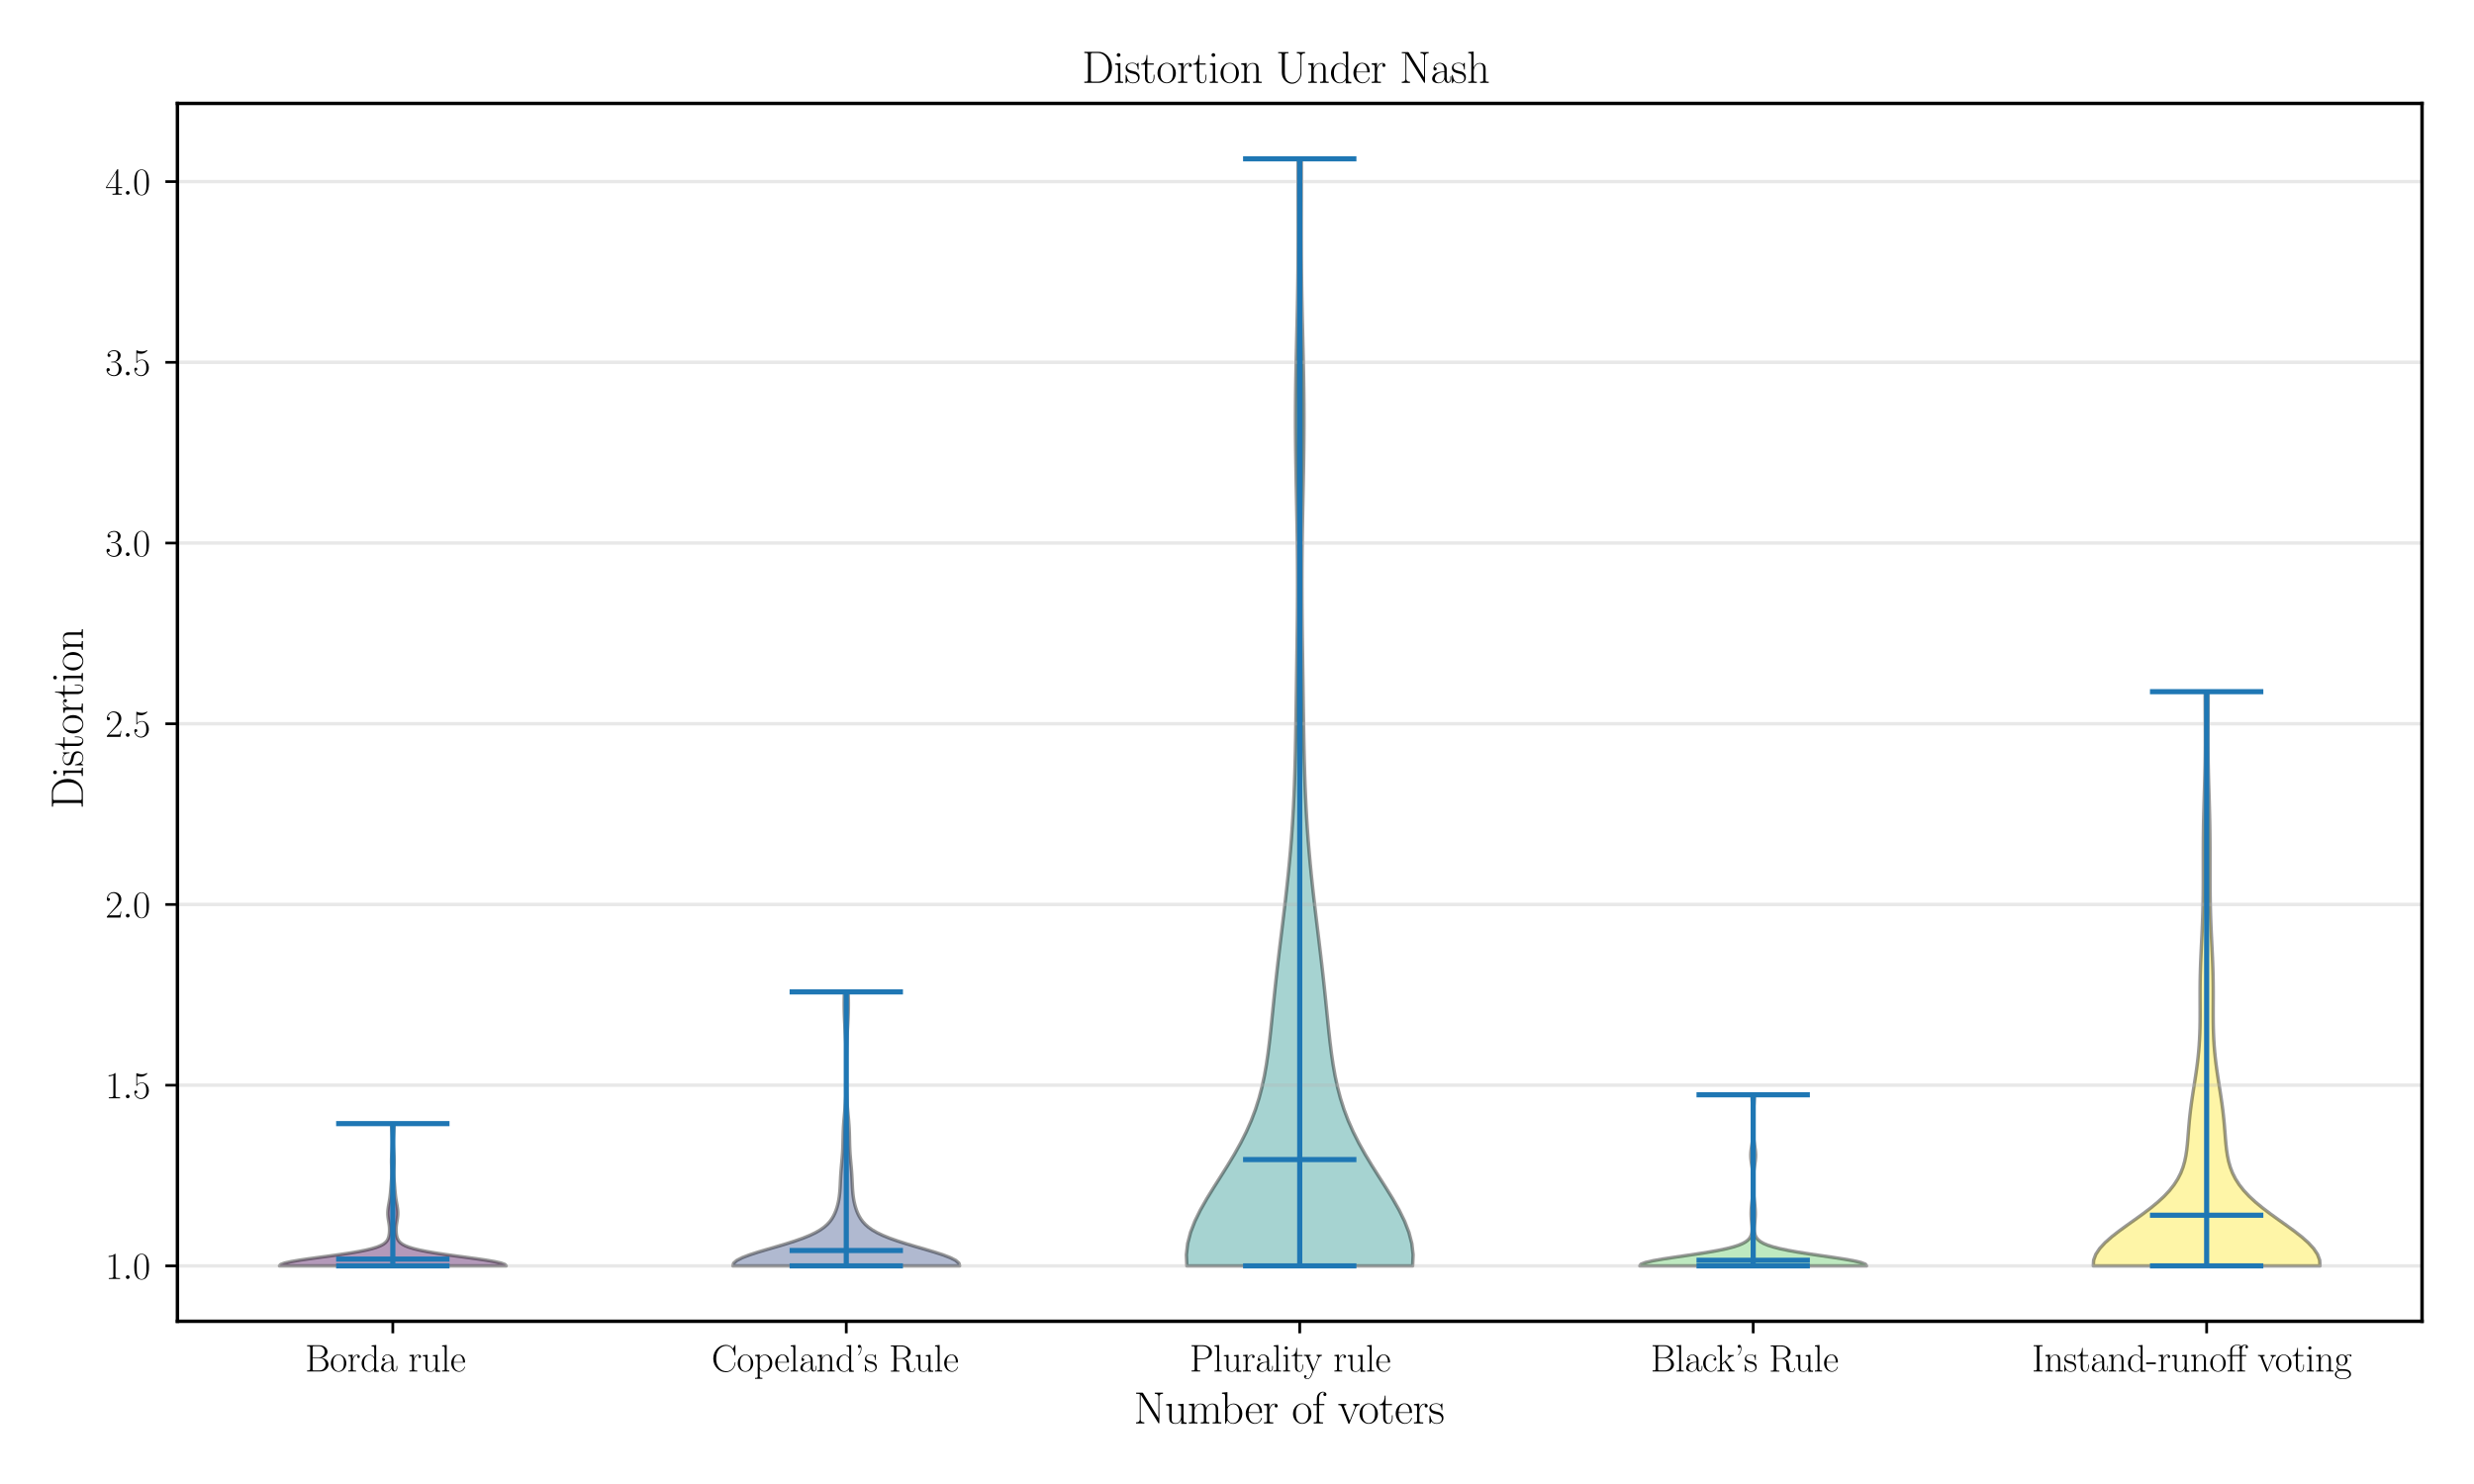 <?xml version="1.0" encoding="utf-8" standalone="no"?>
<!DOCTYPE svg PUBLIC "-//W3C//DTD SVG 1.1//EN"
  "http://www.w3.org/Graphics/SVG/1.1/DTD/svg11.dtd">
<svg xmlns:xlink="http://www.w3.org/1999/xlink" width="720pt" height="432pt" viewBox="0 0 720 432" xmlns="http://www.w3.org/2000/svg" version="1.1">
 <defs>
  <style type="text/css">*{stroke-linejoin: round; stroke-linecap: butt}</style>
 </defs>
 <g id="figure_1">
  <g id="patch_1">
   <path d="M 0 432 
L 720 432 
L 720 0 
L 0 0 
z
" style="fill: #ffffff"/>
  </g>
  <g id="axes_1">
   <g id="patch_2">
    <path d="M 51.635 384.626 
L 704.88 384.626 
L 704.88 30.114 
L 51.635 30.114 
z
" style="fill: #ffffff"/>
   </g>
   <g id="PolyCollection_1">
    <defs>
     <path id="m63d796200c" d="M 147.313 -63.488 
L 81.328 -63.488 
L 81.686 -63.906 
L 82.843 -64.325 
L 84.71 -64.743 
L 87.15 -65.161 
L 89.993 -65.58 
L 93.056 -65.998 
L 96.164 -66.416 
L 99.163 -66.835 
L 101.931 -67.253 
L 104.386 -67.671 
L 106.484 -68.09 
L 108.215 -68.508 
L 109.596 -68.927 
L 110.663 -69.345 
L 111.465 -69.763 
L 112.05 -70.182 
L 112.468 -70.6 
L 112.762 -71.018 
L 112.967 -71.437 
L 113.11 -71.855 
L 113.211 -72.274 
L 113.282 -72.692 
L 113.331 -73.11 
L 113.36 -73.529 
L 113.371 -73.947 
L 113.365 -74.365 
L 113.341 -74.784 
L 113.301 -75.202 
L 113.248 -75.62 
L 113.184 -76.039 
L 113.115 -76.457 
L 113.047 -76.876 
L 112.984 -77.294 
L 112.931 -77.712 
L 112.892 -78.131 
L 112.871 -78.549 
L 112.868 -78.967 
L 112.883 -79.386 
L 112.915 -79.804 
L 112.962 -80.223 
L 113.02 -80.641 
L 113.087 -81.059 
L 113.159 -81.478 
L 113.233 -81.896 
L 113.306 -82.314 
L 113.375 -82.733 
L 113.44 -83.151 
L 113.499 -83.569 
L 113.552 -83.988 
L 113.6 -84.406 
L 113.641 -84.825 
L 113.679 -85.243 
L 113.713 -85.661 
L 113.747 -86.08 
L 113.779 -86.498 
L 113.813 -86.916 
L 113.847 -87.335 
L 113.882 -87.753 
L 113.916 -88.171 
L 113.949 -88.59 
L 113.979 -89.008 
L 114.003 -89.427 
L 114.022 -89.845 
L 114.032 -90.263 
L 114.035 -90.682 
L 114.03 -91.1 
L 114.019 -91.518 
L 114.003 -91.937 
L 113.985 -92.355 
L 113.967 -92.774 
L 113.953 -93.192 
L 113.943 -93.61 
L 113.941 -94.029 
L 113.946 -94.447 
L 113.96 -94.865 
L 113.981 -95.284 
L 114.009 -95.702 
L 114.041 -96.12 
L 114.076 -96.539 
L 114.111 -96.957 
L 114.144 -97.376 
L 114.173 -97.794 
L 114.198 -98.212 
L 114.216 -98.631 
L 114.228 -99.049 
L 114.233 -99.467 
L 114.23 -99.886 
L 114.22 -100.304 
L 114.203 -100.723 
L 114.179 -101.141 
L 114.151 -101.559 
L 114.119 -101.978 
L 114.084 -102.396 
L 114.05 -102.814 
L 114.017 -103.233 
L 113.989 -103.651 
L 113.967 -104.069 
L 113.954 -104.488 
L 113.949 -104.906 
L 114.692 -104.906 
L 114.692 -104.906 
L 114.687 -104.488 
L 114.674 -104.069 
L 114.652 -103.651 
L 114.624 -103.233 
L 114.591 -102.814 
L 114.557 -102.396 
L 114.522 -101.978 
L 114.49 -101.559 
L 114.462 -101.141 
L 114.438 -100.723 
L 114.421 -100.304 
L 114.411 -99.886 
L 114.408 -99.467 
L 114.413 -99.049 
L 114.425 -98.631 
L 114.443 -98.212 
L 114.468 -97.794 
L 114.497 -97.376 
L 114.53 -96.957 
L 114.565 -96.539 
L 114.6 -96.12 
L 114.632 -95.702 
L 114.66 -95.284 
L 114.681 -94.865 
L 114.695 -94.447 
L 114.7 -94.029 
L 114.698 -93.61 
L 114.688 -93.192 
L 114.674 -92.774 
L 114.656 -92.355 
L 114.638 -91.937 
L 114.622 -91.518 
L 114.611 -91.1 
L 114.606 -90.682 
L 114.609 -90.263 
L 114.619 -89.845 
L 114.638 -89.427 
L 114.662 -89.008 
L 114.692 -88.59 
L 114.725 -88.171 
L 114.759 -87.753 
L 114.794 -87.335 
L 114.828 -86.916 
L 114.862 -86.498 
L 114.894 -86.08 
L 114.928 -85.661 
L 114.962 -85.243 
L 115 -84.825 
L 115.042 -84.406 
L 115.089 -83.988 
L 115.142 -83.569 
L 115.201 -83.151 
L 115.266 -82.733 
L 115.335 -82.314 
L 115.408 -81.896 
L 115.482 -81.478 
L 115.554 -81.059 
L 115.621 -80.641 
L 115.679 -80.223 
L 115.726 -79.804 
L 115.758 -79.386 
L 115.773 -78.967 
L 115.77 -78.549 
L 115.749 -78.131 
L 115.71 -77.712 
L 115.657 -77.294 
L 115.594 -76.876 
L 115.526 -76.457 
L 115.457 -76.039 
L 115.393 -75.62 
L 115.34 -75.202 
L 115.3 -74.784 
L 115.276 -74.365 
L 115.27 -73.947 
L 115.281 -73.529 
L 115.31 -73.11 
L 115.359 -72.692 
L 115.43 -72.274 
L 115.531 -71.855 
L 115.674 -71.437 
L 115.879 -71.018 
L 116.173 -70.6 
L 116.591 -70.182 
L 117.176 -69.763 
L 117.978 -69.345 
L 119.045 -68.927 
L 120.426 -68.508 
L 122.157 -68.09 
L 124.255 -67.671 
L 126.71 -67.253 
L 129.478 -66.835 
L 132.477 -66.416 
L 135.585 -65.998 
L 138.648 -65.58 
L 141.491 -65.161 
L 143.931 -64.743 
L 145.798 -64.325 
L 146.955 -63.906 
L 147.313 -63.488 
z
" style="stroke: #000000; stroke-opacity: 0.4"/>
    </defs>
    <g clip-path="url(#p215165213e)">
     <use xlink:href="#m63d796200c" x="0" y="432" style="fill: #440154; fill-opacity: 0.4; stroke: #000000; stroke-opacity: 0.4"/>
    </g>
   </g>
   <g id="PolyCollection_2">
    <defs>
     <path id="me821dd74d1" d="M 279.281 -63.488 
L 213.297 -63.488 
L 213.512 -64.294 
L 214.45 -65.099 
L 216.031 -65.905 
L 218.139 -66.711 
L 220.625 -67.517 
L 223.331 -68.322 
L 226.106 -69.128 
L 228.812 -69.934 
L 231.344 -70.74 
L 233.626 -71.546 
L 235.616 -72.351 
L 237.305 -73.157 
L 238.704 -73.963 
L 239.842 -74.769 
L 240.757 -75.574 
L 241.49 -76.38 
L 242.079 -77.186 
L 242.557 -77.992 
L 242.95 -78.797 
L 243.277 -79.603 
L 243.55 -80.409 
L 243.78 -81.215 
L 243.97 -82.021 
L 244.126 -82.826 
L 244.25 -83.632 
L 244.347 -84.438 
L 244.421 -85.244 
L 244.477 -86.049 
L 244.522 -86.855 
L 244.56 -87.661 
L 244.598 -88.467 
L 244.639 -89.273 
L 244.686 -90.078 
L 244.741 -90.884 
L 244.804 -91.69 
L 244.874 -92.496 
L 244.947 -93.301 
L 245.02 -94.107 
L 245.09 -94.913 
L 245.153 -95.719 
L 245.208 -96.524 
L 245.253 -97.33 
L 245.287 -98.136 
L 245.314 -98.942 
L 245.334 -99.748 
L 245.352 -100.553 
L 245.371 -101.359 
L 245.394 -102.165 
L 245.425 -102.971 
L 245.464 -103.776 
L 245.513 -104.582 
L 245.572 -105.388 
L 245.637 -106.194 
L 245.709 -107 
L 245.783 -107.805 
L 245.856 -108.611 
L 245.927 -109.417 
L 245.993 -110.223 
L 246.052 -111.028 
L 246.104 -111.834 
L 246.147 -112.64 
L 246.183 -113.446 
L 246.212 -114.251 
L 246.234 -115.057 
L 246.25 -115.863 
L 246.262 -116.669 
L 246.271 -117.475 
L 246.277 -118.28 
L 246.28 -119.086 
L 246.281 -119.892 
L 246.281 -120.698 
L 246.28 -121.503 
L 246.276 -122.309 
L 246.271 -123.115 
L 246.263 -123.921 
L 246.252 -124.727 
L 246.237 -125.532 
L 246.219 -126.338 
L 246.195 -127.144 
L 246.167 -127.95 
L 246.134 -128.755 
L 246.096 -129.561 
L 246.054 -130.367 
L 246.009 -131.173 
L 245.962 -131.978 
L 245.914 -132.784 
L 245.867 -133.59 
L 245.822 -134.396 
L 245.781 -135.202 
L 245.746 -136.007 
L 245.716 -136.813 
L 245.693 -137.619 
L 245.677 -138.425 
L 245.669 -139.23 
L 245.669 -140.036 
L 245.677 -140.842 
L 245.692 -141.648 
L 245.714 -142.453 
L 245.743 -143.259 
L 246.835 -143.259 
L 246.835 -143.259 
L 246.864 -142.453 
L 246.886 -141.648 
L 246.902 -140.842 
L 246.909 -140.036 
L 246.909 -139.23 
L 246.901 -138.425 
L 246.885 -137.619 
L 246.862 -136.813 
L 246.833 -136.007 
L 246.797 -135.202 
L 246.756 -134.396 
L 246.711 -133.59 
L 246.664 -132.784 
L 246.616 -131.978 
L 246.569 -131.173 
L 246.524 -130.367 
L 246.482 -129.561 
L 246.444 -128.755 
L 246.411 -127.95 
L 246.383 -127.144 
L 246.36 -126.338 
L 246.341 -125.532 
L 246.326 -124.727 
L 246.315 -123.921 
L 246.308 -123.115 
L 246.302 -122.309 
L 246.299 -121.503 
L 246.297 -120.698 
L 246.297 -119.892 
L 246.298 -119.086 
L 246.302 -118.28 
L 246.307 -117.475 
L 246.316 -116.669 
L 246.328 -115.863 
L 246.345 -115.057 
L 246.367 -114.251 
L 246.395 -113.446 
L 246.431 -112.64 
L 246.475 -111.834 
L 246.526 -111.028 
L 246.585 -110.223 
L 246.651 -109.417 
L 246.722 -108.611 
L 246.796 -107.805 
L 246.87 -107 
L 246.941 -106.194 
L 247.007 -105.388 
L 247.065 -104.582 
L 247.114 -103.776 
L 247.153 -102.971 
L 247.184 -102.165 
L 247.207 -101.359 
L 247.226 -100.553 
L 247.244 -99.748 
L 247.265 -98.942 
L 247.291 -98.136 
L 247.326 -97.33 
L 247.37 -96.524 
L 247.425 -95.719 
L 247.488 -94.913 
L 247.558 -94.107 
L 247.632 -93.301 
L 247.705 -92.496 
L 247.774 -91.69 
L 247.837 -90.884 
L 247.892 -90.078 
L 247.94 -89.273 
L 247.98 -88.467 
L 248.018 -87.661 
L 248.056 -86.855 
L 248.101 -86.049 
L 248.157 -85.244 
L 248.231 -84.438 
L 248.328 -83.632 
L 248.453 -82.826 
L 248.608 -82.021 
L 248.799 -81.215 
L 249.028 -80.409 
L 249.302 -79.603 
L 249.628 -78.797 
L 250.021 -77.992 
L 250.499 -77.186 
L 251.088 -76.38 
L 251.821 -75.574 
L 252.736 -74.769 
L 253.874 -73.963 
L 255.273 -73.157 
L 256.962 -72.351 
L 258.953 -71.546 
L 261.234 -70.74 
L 263.766 -69.934 
L 266.472 -69.128 
L 269.247 -68.322 
L 271.954 -67.517 
L 274.44 -66.711 
L 276.547 -65.905 
L 278.129 -65.099 
L 279.066 -64.294 
L 279.281 -63.488 
z
" style="stroke: #000000; stroke-opacity: 0.4"/>
    </defs>
    <g clip-path="url(#p215165213e)">
     <use xlink:href="#me821dd74d1" x="0" y="432" style="fill: #3b528b; fill-opacity: 0.4; stroke: #000000; stroke-opacity: 0.4"/>
    </g>
   </g>
   <g id="PolyCollection_3">
    <defs>
     <path id="m82fe315dd5" d="M 411.114 -63.488 
L 345.402 -63.488 
L 345.266 -66.743 
L 345.638 -69.999 
L 346.484 -73.254 
L 347.744 -76.509 
L 349.342 -79.765 
L 351.189 -83.02 
L 353.192 -86.276 
L 355.258 -89.531 
L 357.306 -92.786 
L 359.265 -96.042 
L 361.081 -99.297 
L 362.717 -102.553 
L 364.153 -105.808 
L 365.384 -109.063 
L 366.418 -112.319 
L 367.273 -115.574 
L 367.974 -118.829 
L 368.549 -122.085 
L 369.026 -125.34 
L 369.434 -128.596 
L 369.796 -131.851 
L 370.133 -135.106 
L 370.462 -138.362 
L 370.794 -141.617 
L 371.135 -144.873 
L 371.491 -148.128 
L 371.861 -151.383 
L 372.244 -154.639 
L 372.635 -157.894 
L 373.031 -161.15 
L 373.426 -164.405 
L 373.816 -167.66 
L 374.194 -170.916 
L 374.556 -174.171 
L 374.899 -177.427 
L 375.219 -180.682 
L 375.514 -183.937 
L 375.782 -187.193 
L 376.021 -190.448 
L 376.233 -193.704 
L 376.417 -196.959 
L 376.575 -200.214 
L 376.708 -203.47 
L 376.82 -206.725 
L 376.913 -209.981 
L 376.991 -213.236 
L 377.057 -216.491 
L 377.114 -219.747 
L 377.166 -223.002 
L 377.215 -226.257 
L 377.262 -229.513 
L 377.309 -232.768 
L 377.357 -236.024 
L 377.404 -239.279 
L 377.451 -242.534 
L 377.496 -245.79 
L 377.537 -249.045 
L 377.572 -252.301 
L 377.599 -255.556 
L 377.616 -258.811 
L 377.623 -262.067 
L 377.618 -265.322 
L 377.601 -268.578 
L 377.572 -271.833 
L 377.531 -275.088 
L 377.481 -278.344 
L 377.424 -281.599 
L 377.361 -284.855 
L 377.296 -288.11 
L 377.232 -291.365 
L 377.172 -294.621 
L 377.118 -297.876 
L 377.074 -301.132 
L 377.042 -304.387 
L 377.024 -307.642 
L 377.022 -310.898 
L 377.035 -314.153 
L 377.063 -317.409 
L 377.106 -320.664 
L 377.162 -323.919 
L 377.227 -327.175 
L 377.3 -330.43 
L 377.377 -333.685 
L 377.454 -336.941 
L 377.527 -340.196 
L 377.596 -343.452 
L 377.655 -346.707 
L 377.705 -349.962 
L 377.744 -353.218 
L 377.772 -356.473 
L 377.79 -359.729 
L 377.798 -362.984 
L 377.8 -366.239 
L 377.796 -369.495 
L 377.789 -372.75 
L 377.782 -376.006 
L 377.777 -379.261 
L 377.775 -382.516 
L 377.779 -385.772 
L 378.737 -385.772 
L 378.737 -385.772 
L 378.74 -382.516 
L 378.739 -379.261 
L 378.734 -376.006 
L 378.727 -372.75 
L 378.72 -369.495 
L 378.716 -366.239 
L 378.717 -362.984 
L 378.725 -359.729 
L 378.743 -356.473 
L 378.771 -353.218 
L 378.81 -349.962 
L 378.86 -346.707 
L 378.92 -343.452 
L 378.988 -340.196 
L 379.062 -336.941 
L 379.139 -333.685 
L 379.215 -330.43 
L 379.288 -327.175 
L 379.354 -323.919 
L 379.409 -320.664 
L 379.452 -317.409 
L 379.481 -314.153 
L 379.494 -310.898 
L 379.491 -307.642 
L 379.473 -304.387 
L 379.441 -301.132 
L 379.397 -297.876 
L 379.344 -294.621 
L 379.283 -291.365 
L 379.219 -288.11 
L 379.154 -284.855 
L 379.091 -281.599 
L 379.034 -278.344 
L 378.984 -275.088 
L 378.944 -271.833 
L 378.915 -268.578 
L 378.897 -265.322 
L 378.892 -262.067 
L 378.899 -258.811 
L 378.917 -255.556 
L 378.944 -252.301 
L 378.979 -249.045 
L 379.02 -245.79 
L 379.064 -242.534 
L 379.111 -239.279 
L 379.159 -236.024 
L 379.206 -232.768 
L 379.253 -229.513 
L 379.301 -226.257 
L 379.349 -223.002 
L 379.401 -219.747 
L 379.458 -216.491 
L 379.524 -213.236 
L 379.602 -209.981 
L 379.696 -206.725 
L 379.807 -203.47 
L 379.941 -200.214 
L 380.099 -196.959 
L 380.282 -193.704 
L 380.494 -190.448 
L 380.734 -187.193 
L 381.001 -183.937 
L 381.296 -180.682 
L 381.616 -177.427 
L 381.959 -174.171 
L 382.322 -170.916 
L 382.7 -167.66 
L 383.089 -164.405 
L 383.484 -161.15 
L 383.88 -157.894 
L 384.271 -154.639 
L 384.654 -151.383 
L 385.024 -148.128 
L 385.38 -144.873 
L 385.722 -141.617 
L 386.053 -138.362 
L 386.382 -135.106 
L 386.719 -131.851 
L 387.081 -128.596 
L 387.489 -125.34 
L 387.966 -122.085 
L 388.541 -118.829 
L 389.242 -115.574 
L 390.098 -112.319 
L 391.132 -109.063 
L 392.363 -105.808 
L 393.798 -102.553 
L 395.434 -99.297 
L 397.25 -96.042 
L 399.209 -92.786 
L 401.257 -89.531 
L 403.324 -86.276 
L 405.326 -83.02 
L 407.173 -79.765 
L 408.771 -76.509 
L 410.032 -73.254 
L 410.878 -69.999 
L 411.25 -66.743 
L 411.114 -63.488 
z
" style="stroke: #000000; stroke-opacity: 0.4"/>
    </defs>
    <g clip-path="url(#p215165213e)">
     <use xlink:href="#m82fe315dd5" x="0" y="432" style="fill: #21918c; fill-opacity: 0.4; stroke: #000000; stroke-opacity: 0.4"/>
    </g>
   </g>
   <g id="PolyCollection_4">
    <defs>
     <path id="m7568e414db" d="M 543.218 -63.488 
L 477.234 -63.488 
L 477.561 -63.991 
L 478.885 -64.494 
L 481.075 -64.997 
L 483.93 -65.5 
L 487.209 -66.004 
L 490.663 -66.507 
L 494.067 -67.01 
L 497.24 -67.513 
L 500.061 -68.016 
L 502.463 -68.52 
L 504.431 -69.023 
L 505.99 -69.526 
L 507.184 -70.029 
L 508.074 -70.532 
L 508.718 -71.035 
L 509.172 -71.539 
L 509.481 -72.042 
L 509.683 -72.545 
L 509.805 -73.048 
L 509.87 -73.551 
L 509.893 -74.054 
L 509.887 -74.558 
L 509.86 -75.061 
L 509.821 -75.564 
L 509.776 -76.067 
L 509.73 -76.57 
L 509.689 -77.074 
L 509.654 -77.577 
L 509.63 -78.08 
L 509.618 -78.583 
L 509.619 -79.086 
L 509.634 -79.589 
L 509.66 -80.093 
L 509.698 -80.596 
L 509.745 -81.099 
L 509.798 -81.602 
L 509.855 -82.105 
L 509.912 -82.609 
L 509.968 -83.112 
L 510.019 -83.615 
L 510.065 -84.118 
L 510.104 -84.621 
L 510.136 -85.124 
L 510.161 -85.628 
L 510.18 -86.131 
L 510.193 -86.634 
L 510.201 -87.137 
L 510.203 -87.64 
L 510.201 -88.143 
L 510.192 -88.647 
L 510.178 -89.15 
L 510.156 -89.653 
L 510.126 -90.156 
L 510.085 -90.659 
L 510.035 -91.163 
L 509.974 -91.666 
L 509.904 -92.169 
L 509.829 -92.672 
L 509.751 -93.175 
L 509.676 -93.678 
L 509.61 -94.182 
L 509.558 -94.685 
L 509.525 -95.188 
L 509.514 -95.691 
L 509.526 -96.194 
L 509.559 -96.697 
L 509.612 -97.201 
L 509.678 -97.704 
L 509.753 -98.207 
L 509.831 -98.71 
L 509.906 -99.213 
L 509.976 -99.717 
L 510.036 -100.22 
L 510.087 -100.723 
L 510.127 -101.226 
L 510.158 -101.729 
L 510.181 -102.232 
L 510.197 -102.736 
L 510.208 -103.239 
L 510.214 -103.742 
L 510.218 -104.245 
L 510.22 -104.748 
L 510.219 -105.251 
L 510.216 -105.755 
L 510.211 -106.258 
L 510.204 -106.761 
L 510.192 -107.264 
L 510.177 -107.767 
L 510.157 -108.271 
L 510.131 -108.774 
L 510.101 -109.277 
L 510.066 -109.78 
L 510.028 -110.283 
L 509.989 -110.786 
L 509.951 -111.29 
L 509.918 -111.793 
L 509.892 -112.296 
L 509.875 -112.799 
L 509.869 -113.302 
L 510.584 -113.302 
L 510.584 -113.302 
L 510.578 -112.799 
L 510.561 -112.296 
L 510.535 -111.793 
L 510.501 -111.29 
L 510.464 -110.786 
L 510.424 -110.283 
L 510.386 -109.78 
L 510.352 -109.277 
L 510.321 -108.774 
L 510.296 -108.271 
L 510.276 -107.767 
L 510.26 -107.264 
L 510.249 -106.761 
L 510.241 -106.258 
L 510.236 -105.755 
L 510.234 -105.251 
L 510.233 -104.748 
L 510.234 -104.245 
L 510.238 -103.742 
L 510.245 -103.239 
L 510.256 -102.736 
L 510.272 -102.232 
L 510.294 -101.729 
L 510.325 -101.226 
L 510.366 -100.723 
L 510.416 -100.22 
L 510.477 -99.717 
L 510.546 -99.213 
L 510.622 -98.71 
L 510.699 -98.207 
L 510.774 -97.704 
L 510.841 -97.201 
L 510.893 -96.697 
L 510.927 -96.194 
L 510.939 -95.691 
L 510.927 -95.188 
L 510.894 -94.685 
L 510.842 -94.182 
L 510.776 -93.678 
L 510.702 -93.175 
L 510.624 -92.672 
L 510.548 -92.169 
L 510.479 -91.666 
L 510.418 -91.163 
L 510.367 -90.659 
L 510.327 -90.156 
L 510.296 -89.653 
L 510.275 -89.15 
L 510.26 -88.647 
L 510.252 -88.143 
L 510.25 -87.64 
L 510.252 -87.137 
L 510.26 -86.634 
L 510.272 -86.131 
L 510.291 -85.628 
L 510.316 -85.124 
L 510.349 -84.621 
L 510.388 -84.118 
L 510.433 -83.615 
L 510.485 -83.112 
L 510.54 -82.609 
L 510.598 -82.105 
L 510.655 -81.602 
L 510.708 -81.099 
L 510.754 -80.596 
L 510.792 -80.093 
L 510.819 -79.589 
L 510.833 -79.086 
L 510.834 -78.583 
L 510.823 -78.08 
L 510.798 -77.577 
L 510.764 -77.074 
L 510.722 -76.57 
L 510.677 -76.067 
L 510.631 -75.564 
L 510.592 -75.061 
L 510.566 -74.558 
L 510.559 -74.054 
L 510.582 -73.551 
L 510.647 -73.048 
L 510.77 -72.545 
L 510.972 -72.042 
L 511.281 -71.539 
L 511.734 -71.035 
L 512.379 -70.532 
L 513.268 -70.029 
L 514.463 -69.526 
L 516.021 -69.023 
L 517.99 -68.52 
L 520.392 -68.016 
L 523.212 -67.513 
L 526.386 -67.01 
L 529.79 -66.507 
L 533.243 -66.004 
L 536.522 -65.5 
L 539.377 -64.997 
L 541.568 -64.494 
L 542.891 -63.991 
L 543.218 -63.488 
z
" style="stroke: #000000; stroke-opacity: 0.4"/>
    </defs>
    <g clip-path="url(#p215165213e)">
     <use xlink:href="#m7568e414db" x="0" y="432" style="fill: #5ec962; fill-opacity: 0.4; stroke: #000000; stroke-opacity: 0.4"/>
    </g>
   </g>
   <g id="PolyCollection_5">
    <defs>
     <path id="md47362a016" d="M 675.187 -63.488 
L 609.203 -63.488 
L 609.304 -65.176 
L 609.937 -66.865 
L 611.062 -68.553 
L 612.619 -70.242 
L 614.525 -71.93 
L 616.686 -73.619 
L 619.002 -75.307 
L 621.374 -76.996 
L 623.711 -78.684 
L 625.934 -80.373 
L 627.981 -82.061 
L 629.808 -83.75 
L 631.39 -85.438 
L 632.718 -87.127 
L 633.799 -88.815 
L 634.653 -90.504 
L 635.305 -92.192 
L 635.79 -93.88 
L 636.142 -95.569 
L 636.396 -97.257 
L 636.583 -98.946 
L 636.732 -100.634 
L 636.866 -102.323 
L 637.002 -104.011 
L 637.153 -105.7 
L 637.326 -107.388 
L 637.525 -109.077 
L 637.748 -110.765 
L 637.992 -112.454 
L 638.25 -114.142 
L 638.516 -115.831 
L 638.782 -117.519 
L 639.041 -119.208 
L 639.284 -120.896 
L 639.506 -122.585 
L 639.703 -124.273 
L 639.871 -125.962 
L 640.009 -127.65 
L 640.116 -129.339 
L 640.194 -131.027 
L 640.246 -132.716 
L 640.276 -134.404 
L 640.289 -136.093 
L 640.29 -137.781 
L 640.285 -139.47 
L 640.279 -141.158 
L 640.277 -142.847 
L 640.283 -144.535 
L 640.3 -146.223 
L 640.329 -147.912 
L 640.373 -149.6 
L 640.429 -151.289 
L 640.496 -152.977 
L 640.572 -154.666 
L 640.653 -156.354 
L 640.736 -158.043 
L 640.818 -159.731 
L 640.896 -161.42 
L 640.967 -163.108 
L 641.029 -164.797 
L 641.081 -166.485 
L 641.124 -168.174 
L 641.156 -169.862 
L 641.178 -171.551 
L 641.193 -173.239 
L 641.201 -174.928 
L 641.204 -176.616 
L 641.204 -178.305 
L 641.203 -179.993 
L 641.203 -181.682 
L 641.204 -183.37 
L 641.209 -185.059 
L 641.218 -186.747 
L 641.232 -188.436 
L 641.253 -190.124 
L 641.28 -191.813 
L 641.313 -193.501 
L 641.352 -195.19 
L 641.396 -196.878 
L 641.444 -198.566 
L 641.494 -200.255 
L 641.545 -201.943 
L 641.595 -203.632 
L 641.643 -205.32 
L 641.686 -207.009 
L 641.724 -208.697 
L 641.755 -210.386 
L 641.778 -212.074 
L 641.794 -213.763 
L 641.803 -215.451 
L 641.805 -217.14 
L 641.801 -218.828 
L 641.794 -220.517 
L 641.783 -222.205 
L 641.772 -223.894 
L 641.763 -225.582 
L 641.756 -227.271 
L 641.753 -228.959 
L 641.755 -230.648 
L 642.635 -230.648 
L 642.635 -230.648 
L 642.637 -228.959 
L 642.634 -227.271 
L 642.627 -225.582 
L 642.617 -223.894 
L 642.606 -222.205 
L 642.596 -220.517 
L 642.588 -218.828 
L 642.585 -217.14 
L 642.587 -215.451 
L 642.595 -213.763 
L 642.611 -212.074 
L 642.635 -210.386 
L 642.666 -208.697 
L 642.704 -207.009 
L 642.747 -205.32 
L 642.794 -203.632 
L 642.845 -201.943 
L 642.896 -200.255 
L 642.946 -198.566 
L 642.993 -196.878 
L 643.037 -195.19 
L 643.076 -193.501 
L 643.11 -191.813 
L 643.137 -190.124 
L 643.157 -188.436 
L 643.172 -186.747 
L 643.181 -185.059 
L 643.186 -183.37 
L 643.187 -181.682 
L 643.187 -179.993 
L 643.185 -178.305 
L 643.186 -176.616 
L 643.189 -174.928 
L 643.197 -173.239 
L 643.211 -171.551 
L 643.234 -169.862 
L 643.266 -168.174 
L 643.308 -166.485 
L 643.361 -164.797 
L 643.423 -163.108 
L 643.494 -161.42 
L 643.572 -159.731 
L 643.654 -158.043 
L 643.737 -156.354 
L 643.818 -154.666 
L 643.894 -152.977 
L 643.961 -151.289 
L 644.017 -149.6 
L 644.06 -147.912 
L 644.09 -146.223 
L 644.107 -144.535 
L 644.113 -142.847 
L 644.111 -141.158 
L 644.105 -139.47 
L 644.1 -137.781 
L 644.101 -136.093 
L 644.114 -134.404 
L 644.144 -132.716 
L 644.196 -131.027 
L 644.274 -129.339 
L 644.381 -127.65 
L 644.519 -125.962 
L 644.687 -124.273 
L 644.884 -122.585 
L 645.106 -120.896 
L 645.349 -119.208 
L 645.607 -117.519 
L 645.873 -115.831 
L 646.139 -114.142 
L 646.398 -112.454 
L 646.642 -110.765 
L 646.865 -109.077 
L 647.063 -107.388 
L 647.237 -105.7 
L 647.388 -104.011 
L 647.524 -102.323 
L 647.658 -100.634 
L 647.807 -98.946 
L 647.994 -97.257 
L 648.247 -95.569 
L 648.599 -93.88 
L 649.084 -92.192 
L 649.737 -90.504 
L 650.591 -88.815 
L 651.672 -87.127 
L 653 -85.438 
L 654.582 -83.75 
L 656.409 -82.061 
L 658.456 -80.373 
L 660.679 -78.684 
L 663.016 -76.996 
L 665.388 -75.307 
L 667.704 -73.619 
L 669.865 -71.93 
L 671.771 -70.242 
L 673.327 -68.553 
L 674.453 -66.865 
L 675.086 -65.176 
L 675.187 -63.488 
z
" style="stroke: #000000; stroke-opacity: 0.4"/>
    </defs>
    <g clip-path="url(#p215165213e)">
     <use xlink:href="#md47362a016" x="0" y="432" style="fill: #fde725; fill-opacity: 0.4; stroke: #000000; stroke-opacity: 0.4"/>
    </g>
   </g>
   <g id="matplotlib.axis_1">
    <g id="xtick_1">
     <g id="line2d_1">
      <defs>
       <path id="mc8b4d78ed2" d="M 0 0 
L 0 3.5 
" style="stroke: #000000; stroke-width: 0.8"/>
      </defs>
      <g>
       <use xlink:href="#mc8b4d78ed2" x="114.321" y="384.626" style="stroke: #000000; stroke-width: 0.8"/>
      </g>
     </g>
     <g id="text_1">
      <!-- Borda rule -->
      <g transform="translate(88.795 399.237) scale(0.11 -0.11)">
       <defs>
        <path id="CMR17-42" d="M 333 4352 
L 333 4186 
C 774 4186 845 4186 845 3900 
L 845 452 
C 845 166 774 166 333 166 
L 333 0 
L 2534 0 
C 3354 0 3885 583 3885 1164 
C 3885 1741 3360 2233 2675 2233 
C 3290 2356 3718 2771 3718 3264 
C 3718 3802 3194 4352 2368 4352 
L 333 4352 
z
M 1248 2304 
L 1248 3937 
C 1248 4155 1261 4186 1517 4186 
L 2336 4186 
C 2970 4186 3251 3674 3251 3277 
C 3251 2791 2861 2304 2170 2304 
L 1248 2304 
z
M 1517 166 
C 1261 166 1248 197 1248 413 
L 1248 2202 
L 2432 2202 
C 3091 2202 3411 1625 3411 1162 
C 3411 699 3046 166 2349 166 
L 1517 166 
z
" transform="scale(0.016)"/>
        <path id="CMR17-6f" d="M 2758 1356 
C 2758 2176 2163 2816 1466 2816 
C 768 2816 173 2176 173 1356 
C 173 551 768 -64 1466 -64 
C 2163 -64 2758 551 2758 1356 
z
M 1466 51 
C 1165 51 909 230 762 480 
C 602 767 582 1126 582 1408 
C 582 1677 595 2010 762 2298 
C 890 2509 1139 2714 1466 2714 
C 1754 2714 1997 2554 2150 2330 
C 2349 2029 2349 1607 2349 1408 
C 2349 1158 2336 775 2163 467 
C 1984 173 1709 51 1466 51 
z
" transform="scale(0.016)"/>
        <path id="CMR17-72" d="M 960 1497 
C 960 2112 1222 2688 1702 2688 
C 1747 2688 1792 2682 1837 2662 
C 1837 2662 1696 2617 1696 2452 
C 1696 2298 1818 2234 1914 2234 
C 1990 2234 2131 2279 2131 2458 
C 2131 2663 1926 2790 1709 2790 
C 1222 2790 1011 2317 947 2093 
L 941 2093 
L 941 2790 
L 198 2720 
L 198 2554 
C 576 2554 634 2515 634 2208 
L 634 428 
C 634 184 608 153 198 153 
L 198 -13 
C 352 0 646 0 813 0 
C 998 0 1325 0 1498 -13 
L 1498 153 
C 1037 153 960 153 960 440 
L 960 1497 
z
" transform="scale(0.016)"/>
        <path id="CMR17-64" d="M 1869 4326 
L 1869 4160 
C 2246 4160 2304 4122 2304 3820 
L 2304 2345 
C 2278 2377 2016 2790 1498 2790 
C 845 2790 211 2208 211 1364 
C 211 525 806 -64 1434 -64 
C 1978 -64 2259 337 2291 380 
L 2291 -63 
L 3066 -63 
L 3066 128 
C 2688 128 2630 166 2630 473 
L 2630 4396 
L 1869 4326 
z
M 2291 755 
C 2291 563 2176 390 2029 262 
C 1811 70 1594 38 1472 38 
C 1286 38 621 134 621 1356 
C 621 2612 1363 2688 1530 2688 
C 1824 2688 2061 2522 2208 2291 
C 2291 2157 2291 2138 2291 2023 
L 2291 755 
z
" transform="scale(0.016)"/>
        <path id="CMR17-61" d="M 2304 1653 
C 2304 2072 2304 2294 2035 2543 
C 1798 2752 1523 2816 1306 2816 
C 800 2816 435 2407 435 1971 
C 435 1728 627 1728 666 1728 
C 749 1728 896 1778 896 1954 
C 896 2112 774 2181 666 2181 
C 640 2181 608 2174 589 2168 
C 723 2592 1069 2714 1293 2714 
C 1613 2714 1965 2429 1965 1885 
L 1965 1600 
C 1587 1600 1133 1549 774 1357 
C 371 1133 256 813 256 570 
C 256 77 832 -64 1171 -64 
C 1523 -64 1850 139 1990 511 
C 2003 233 2182 -18 2464 -18 
C 2598 -18 2938 70 2938 567 
L 2938 920 
L 2822 920 
L 2822 562 
C 2822 178 2650 128 2566 128 
C 2304 128 2304 458 2304 738 
L 2304 1653 
z
M 1965 870 
C 1965 317 1568 38 1216 38 
C 896 38 646 275 646 570 
C 646 761 730 1100 1101 1305 
C 1408 1478 1760 1504 1965 1504 
L 1965 870 
z
" transform="scale(0.016)"/>
        <path id="CMR17-75" d="M 1882 2693 
L 1882 2528 
C 2259 2528 2317 2489 2317 2186 
L 2317 1032 
C 2317 500 2029 38 1555 38 
C 1030 38 986 348 986 678 
L 986 2763 
L 211 2693 
L 211 2528 
C 467 2528 640 2528 646 2274 
L 646 1058 
C 646 633 646 361 813 183 
C 896 101 1056 -64 1517 -64 
C 2061 -64 2272 377 2323 506 
L 2330 506 
L 2330 -63 
L 3091 -63 
L 3091 128 
C 2714 128 2656 166 2656 473 
L 2656 2763 
L 1882 2693 
z
" transform="scale(0.016)"/>
        <path id="CMR17-6c" d="M 979 4396 
L 218 4326 
L 218 4160 
C 595 4160 653 4122 653 3817 
L 653 426 
C 653 184 627 153 218 153 
L 218 -13 
C 371 0 653 0 813 0 
C 979 0 1261 0 1414 -13 
L 1414 153 
C 1005 153 979 178 979 426 
L 979 4396 
z
" transform="scale(0.016)"/>
        <path id="CMR17-65" d="M 2438 1472 
C 2464 1498 2464 1511 2464 1576 
C 2464 2238 2118 2816 1389 2816 
C 710 2816 173 2169 173 1383 
C 173 551 781 -64 1459 -64 
C 2176 -64 2458 607 2458 740 
C 2458 784 2419 784 2406 784 
C 2362 784 2355 771 2330 696 
C 2189 265 1837 51 1504 51 
C 1229 51 954 203 781 480 
C 582 803 582 1176 582 1472 
L 2438 1472 
z
M 589 1568 
C 634 2505 1126 2714 1382 2714 
C 1818 2714 2112 2297 2118 1568 
L 589 1568 
z
" transform="scale(0.016)"/>
       </defs>
       <use xlink:href="#CMR17-42" transform="scale(0.996)"/>
       <use xlink:href="#CMR17-6f" transform="translate(65.189 0) scale(0.996)"/>
       <use xlink:href="#CMR17-72" transform="translate(110.879 0) scale(0.996)"/>
       <use xlink:href="#CMR17-64" transform="translate(146.16 0) scale(0.996)"/>
       <use xlink:href="#CMR17-61" transform="translate(197.055 0) scale(0.996)"/>
       <use xlink:href="#CMR17-72" transform="translate(272.822 0) scale(0.996)"/>
       <use xlink:href="#CMR17-75" transform="translate(308.103 0) scale(0.996)"/>
       <use xlink:href="#CMR17-6c" transform="translate(358.998 0) scale(0.996)"/>
       <use xlink:href="#CMR17-65" transform="translate(383.869 0) scale(0.996)"/>
      </g>
     </g>
    </g>
    <g id="xtick_2">
     <g id="line2d_2">
      <g>
       <use xlink:href="#mc8b4d78ed2" x="246.289" y="384.626" style="stroke: #000000; stroke-width: 0.8"/>
      </g>
     </g>
     <g id="text_2">
      <!-- Copeland's Rule -->
      <g transform="translate(207.065 399.237) scale(0.11 -0.11)">
       <defs>
        <path id="CMR17-43" d="M 3974 4289 
C 3974 4403 3968 4410 3930 4410 
C 3904 4410 3898 4403 3853 4327 
L 3571 3792 
C 3258 4187 2874 4416 2381 4416 
C 1286 4416 294 3456 294 2148 
C 294 826 1286 -128 2387 -128 
C 3366 -128 3974 730 3974 1461 
C 3974 1524 3974 1550 3917 1550 
C 3866 1550 3866 1531 3859 1474 
C 3808 585 3168 38 2477 38 
C 1824 38 781 495 781 2147 
C 781 3805 1843 4250 2464 4250 
C 3187 4250 3712 3628 3834 2745 
C 3846 2668 3846 2655 3904 2655 
C 3974 2655 3974 2668 3974 2783 
L 3974 4289 
z
" transform="scale(0.016)"/>
        <path id="CMR17-70" d="M 1408 -1063 
C 998 -1063 973 -1037 973 -789 
L 973 402 
C 1158 134 1427 -38 1766 -38 
C 2406 -38 3053 523 3053 1388 
C 3053 2191 2496 2802 1837 2802 
C 1453 2802 1139 2592 960 2338 
L 960 2802 
L 198 2732 
L 198 2567 
C 576 2567 634 2528 634 2223 
L 634 -789 
C 634 -1031 608 -1063 198 -1063 
L 198 -1228 
C 352 -1216 634 -1216 800 -1216 
C 966 -1216 1254 -1216 1408 -1228 
L 1408 -1063 
z
M 973 2012 
C 973 2102 973 2235 1222 2471 
C 1254 2497 1472 2688 1792 2688 
C 2259 2688 2643 2108 2643 1382 
C 2643 656 2234 64 1728 64 
C 1498 64 1248 172 1056 472 
C 973 612 973 650 973 752 
L 973 2012 
z
" transform="scale(0.016)"/>
        <path id="CMR17-6e" d="M 2656 1933 
C 2656 2259 2592 2790 1837 2790 
C 1331 2790 1069 2400 973 2144 
L 966 2144 
L 966 2790 
L 211 2720 
L 211 2554 
C 589 2554 646 2515 646 2208 
L 646 428 
C 646 184 621 153 211 153 
L 211 -13 
C 365 0 646 0 813 0 
C 979 0 1267 0 1421 -13 
L 1421 153 
C 1011 153 986 178 986 428 
L 986 1658 
C 986 2247 1344 2688 1792 2688 
C 2266 2688 2317 2266 2317 1958 
L 2317 428 
C 2317 184 2291 153 1882 153 
L 1882 -13 
C 2035 0 2317 0 2483 0 
C 2650 0 2938 0 3091 -13 
L 3091 153 
C 2682 153 2656 178 2656 428 
L 2656 1933 
z
" transform="scale(0.016)"/>
        <path id="CMR17-27" d="M 1024 4025 
C 1037 3955 1043 3929 1043 3820 
C 1043 3415 883 3042 634 2778 
C 608 2752 595 2733 595 2707 
C 595 2681 621 2656 646 2656 
C 691 2656 1146 3105 1146 3811 
C 1146 3952 1133 4426 800 4426 
C 659 4426 538 4331 538 4165 
C 538 3999 659 3904 800 3904 
C 858 3904 966 3923 1024 4025 
z
" transform="scale(0.016)"/>
        <path id="CMR17-73" d="M 1978 2697 
C 1978 2813 1971 2819 1933 2819 
C 1907 2819 1901 2813 1824 2717 
C 1805 2691 1747 2626 1728 2601 
C 1523 2819 1235 2819 1126 2819 
C 416 2819 160 2447 160 2076 
C 160 1498 813 1365 998 1325 
C 1402 1243 1542 1217 1677 1101 
C 1760 1025 1901 884 1901 654 
C 1901 384 1747 38 1158 38 
C 602 38 403 460 288 1021 
C 269 1110 269 1117 218 1117 
C 166 1117 160 1110 160 983 
L 160 63 
C 160 -51 166 -58 205 -58 
C 237 -58 243 -51 275 0 
C 314 57 410 211 448 276 
C 576 103 800 -64 1158 -64 
C 1792 -64 2131 283 2131 784 
C 2131 1112 1958 1285 1875 1362 
C 1683 1561 1459 1606 1190 1657 
C 838 1735 390 1825 390 2217 
C 390 2383 480 2737 1126 2737 
C 1811 2737 1850 2094 1862 1888 
C 1869 1856 1901 1849 1920 1849 
C 1978 1849 1978 1869 1978 1978 
L 1978 2697 
z
" transform="scale(0.016)"/>
        <path id="CMR17-52" d="M 2509 2146 
C 3117 2268 3629 2676 3629 3186 
C 3629 3785 2950 4326 2054 4326 
L 333 4326 
L 333 4160 
C 774 4160 845 4160 845 3873 
L 845 415 
C 845 128 774 128 333 128 
L 333 -26 
C 518 -26 851 -26 1050 -26 
C 1248 -26 1581 -26 1766 -26 
L 1766 128 
C 1325 128 1254 128 1254 417 
L 1254 2112 
L 2003 2112 
C 2368 2112 2573 1964 2662 1881 
C 2918 1632 2918 1459 2918 1024 
C 2918 595 2918 377 3110 160 
C 3354 -102 3680 -128 3821 -128 
C 4294 -128 4365 396 4365 503 
C 4365 540 4365 585 4307 585 
C 4256 585 4250 547 4250 522 
C 4218 112 4032 -26 3834 -26 
C 3482 -26 3443 375 3405 764 
C 3386 898 3373 993 3360 1133 
C 3322 1452 3270 1917 2509 2146 
z
M 1984 2214 
L 1254 2214 
L 1254 3913 
C 1254 4129 1267 4160 1523 4160 
L 1990 4160 
C 2522 4160 3142 3977 3142 3190 
C 3142 2372 2464 2214 1984 2214 
z
" transform="scale(0.016)"/>
       </defs>
       <use xlink:href="#CMR17-43" transform="scale(0.996)"/>
       <use xlink:href="#CMR17-6f" transform="translate(66.51 0) scale(0.996)"/>
       <use xlink:href="#CMR17-70" transform="translate(112.2 0) scale(0.996)"/>
       <use xlink:href="#CMR17-65" transform="translate(165.698 0) scale(0.996)"/>
       <use xlink:href="#CMR17-6c" transform="translate(206.184 0) scale(0.996)"/>
       <use xlink:href="#CMR17-61" transform="translate(231.055 0) scale(0.996)"/>
       <use xlink:href="#CMR17-6e" transform="translate(276.745 0) scale(0.996)"/>
       <use xlink:href="#CMR17-64" transform="translate(327.641 0) scale(0.996)"/>
       <use xlink:href="#CMR17-27" transform="translate(378.536 0) scale(0.996)"/>
       <use xlink:href="#CMR17-73" transform="translate(403.407 0) scale(0.996)"/>
       <use xlink:href="#CMR17-52" transform="translate(469.284 0) scale(0.996)"/>
       <use xlink:href="#CMR17-75" transform="translate(537.076 0) scale(0.996)"/>
       <use xlink:href="#CMR17-6c" transform="translate(587.971 0) scale(0.996)"/>
       <use xlink:href="#CMR17-65" transform="translate(612.842 0) scale(0.996)"/>
      </g>
     </g>
    </g>
    <g id="xtick_3">
     <g id="line2d_3">
      <g>
       <use xlink:href="#mc8b4d78ed2" x="378.258" y="384.626" style="stroke: #000000; stroke-width: 0.8"/>
      </g>
     </g>
     <g id="text_3">
      <!-- Plurality rule -->
      <g transform="translate(346.188 399.237) scale(0.11 -0.11)">
       <defs>
        <path id="CMR17-50" d="M 1267 2042 
L 2291 2042 
C 3117 2042 3718 2578 3718 3184 
C 3718 3791 3130 4352 2291 4352 
L 333 4352 
L 333 4186 
C 774 4186 845 4186 845 3899 
L 845 446 
C 845 160 774 160 333 160 
L 333 0 
C 518 0 858 0 1056 0 
C 1254 0 1594 0 1779 0 
L 1779 160 
C 1338 160 1267 160 1267 446 
L 1267 2042 
z
M 1254 2176 
L 1254 3938 
C 1254 4155 1267 4186 1523 4186 
L 2170 4186 
C 2995 4186 3232 3714 3232 3184 
C 3232 2604 2950 2176 2170 2176 
L 1254 2176 
z
" transform="scale(0.016)"/>
        <path id="CMR17-69" d="M 992 3909 
C 992 4049 877 4170 730 4170 
C 589 4170 467 4056 467 3909 
C 467 3769 582 3648 730 3648 
C 870 3648 992 3763 992 3909 
z
M 243 2706 
L 243 2541 
C 602 2541 653 2502 653 2197 
L 653 427 
C 653 184 627 153 218 153 
L 218 -13 
C 371 0 646 0 806 0 
C 960 0 1222 0 1370 -13 
L 1370 153 
C 992 153 979 191 979 420 
L 979 2776 
L 243 2706 
z
" transform="scale(0.016)"/>
        <path id="CMR17-74" d="M 966 2560 
L 1862 2560 
L 1862 2725 
L 966 2725 
L 966 3904 
L 851 3904 
C 838 3245 614 2668 70 2668 
L 70 2560 
L 627 2560 
L 627 771 
C 627 650 627 -64 1370 -64 
C 1747 -64 1965 306 1965 777 
L 1965 1140 
L 1850 1140 
L 1850 783 
C 1850 344 1677 51 1408 51 
C 1222 51 966 178 966 758 
L 966 2560 
z
" transform="scale(0.016)"/>
        <path id="CMR17-79" d="M 2496 2197 
C 2656 2586 2944 2586 3034 2586 
L 3034 2752 
C 2912 2752 2752 2752 2630 2752 
C 2496 2752 2285 2752 2157 2758 
L 2157 2592 
C 2400 2573 2406 2394 2406 2343 
C 2406 2280 2394 2248 2362 2171 
L 1664 449 
L 902 2306 
C 870 2382 870 2426 870 2433 
C 870 2573 1018 2586 1171 2586 
L 1171 2758 
C 1018 2752 742 2752 582 2752 
C 410 2752 205 2752 64 2758 
L 64 2586 
C 410 2586 448 2554 531 2350 
L 1485 15 
C 1197 -738 1030 -1178 627 -1178 
C 557 -1178 397 -1159 282 -1044 
C 429 -1031 493 -942 493 -833 
C 493 -725 416 -629 288 -629 
C 147 -629 77 -725 77 -840 
C 77 -1095 339 -1280 627 -1280 
C 998 -1280 1229 -922 1357 -604 
L 2496 2197 
z
" transform="scale(0.016)"/>
       </defs>
       <use xlink:href="#CMR17-50" transform="scale(0.996)"/>
       <use xlink:href="#CMR17-6c" transform="translate(62.586 0) scale(0.996)"/>
       <use xlink:href="#CMR17-75" transform="translate(87.457 0) scale(0.996)"/>
       <use xlink:href="#CMR17-72" transform="translate(138.353 0) scale(0.996)"/>
       <use xlink:href="#CMR17-61" transform="translate(173.633 0) scale(0.996)"/>
       <use xlink:href="#CMR17-6c" transform="translate(219.324 0) scale(0.996)"/>
       <use xlink:href="#CMR17-69" transform="translate(244.195 0) scale(0.996)"/>
       <use xlink:href="#CMR17-74" transform="translate(269.066 0) scale(0.996)"/>
       <use xlink:href="#CMR17-79" transform="translate(301.744 0) scale(0.996)"/>
       <use xlink:href="#CMR17-72" transform="translate(380.113 0) scale(0.996)"/>
       <use xlink:href="#CMR17-75" transform="translate(415.394 0) scale(0.996)"/>
       <use xlink:href="#CMR17-6c" transform="translate(466.289 0) scale(0.996)"/>
       <use xlink:href="#CMR17-65" transform="translate(491.16 0) scale(0.996)"/>
      </g>
     </g>
    </g>
    <g id="xtick_4">
     <g id="line2d_4">
      <g>
       <use xlink:href="#mc8b4d78ed2" x="510.226" y="384.626" style="stroke: #000000; stroke-width: 0.8"/>
      </g>
     </g>
     <g id="text_4">
      <!-- Black's Rule -->
      <g transform="translate(480.363 399.237) scale(0.11 -0.11)">
       <defs>
        <path id="CMR17-63" d="M 2234 2240 
C 2112 2240 1933 2240 1933 2017 
C 1933 1838 2080 1787 2163 1787 
C 2208 1787 2394 1807 2394 2024 
C 2394 2467 1958 2803 1466 2803 
C 787 2803 211 2178 211 1363 
C 211 516 813 -64 1466 -64 
C 2259 -64 2458 677 2458 748 
C 2458 774 2451 793 2406 793 
C 2362 793 2355 787 2330 703 
C 2163 180 1798 51 1523 51 
C 1114 51 621 427 621 1369 
C 621 2338 1094 2688 1472 2688 
C 1722 2688 2093 2573 2234 2240 
z
" transform="scale(0.016)"/>
        <path id="CMR17-6b" d="M 1670 1673 
C 1664 1686 1632 1724 1632 1743 
C 1632 1756 2086 2171 2144 2222 
C 2509 2528 2739 2560 2906 2560 
L 2906 2733 
C 2867 2733 2854 2733 2848 2720 
L 2534 2720 
C 2355 2720 2080 2720 1907 2733 
L 1907 2566 
C 1997 2559 2061 2508 2061 2419 
C 2061 2291 1933 2170 1926 2170 
L 960 1289 
L 960 4396 
L 198 4326 
L 198 4160 
C 576 4160 634 4122 634 3817 
L 634 426 
C 634 184 608 153 198 153 
L 198 -13 
C 352 0 634 0 794 0 
C 954 0 1235 0 1389 -13 
L 1389 153 
C 979 153 954 178 954 428 
L 954 1130 
L 1395 1532 
L 2042 574 
C 2118 459 2182 369 2182 286 
C 2182 172 2067 153 1990 153 
L 1990 -13 
C 2144 0 2419 0 2579 0 
C 2694 0 2931 0 3040 0 
L 3040 153 
C 2739 153 2669 210 2477 491 
L 1670 1673 
z
" transform="scale(0.016)"/>
       </defs>
       <use xlink:href="#CMR17-42" transform="scale(0.996)"/>
       <use xlink:href="#CMR17-6c" transform="translate(65.189 0) scale(0.996)"/>
       <use xlink:href="#CMR17-61" transform="translate(90.06 0) scale(0.996)"/>
       <use xlink:href="#CMR17-63" transform="translate(135.75 0) scale(0.996)"/>
       <use xlink:href="#CMR17-6b" transform="translate(173.633 0) scale(0.996)"/>
       <use xlink:href="#CMR17-27" transform="translate(221.926 0) scale(0.996)"/>
       <use xlink:href="#CMR17-73" transform="translate(246.797 0) scale(0.996)"/>
       <use xlink:href="#CMR17-52" transform="translate(312.675 0) scale(0.996)"/>
       <use xlink:href="#CMR17-75" transform="translate(380.466 0) scale(0.996)"/>
       <use xlink:href="#CMR17-6c" transform="translate(431.361 0) scale(0.996)"/>
       <use xlink:href="#CMR17-65" transform="translate(456.232 0) scale(0.996)"/>
      </g>
     </g>
    </g>
    <g id="xtick_5">
     <g id="line2d_5">
      <g>
       <use xlink:href="#mc8b4d78ed2" x="642.195" y="384.626" style="stroke: #000000; stroke-width: 0.8"/>
      </g>
     </g>
     <g id="text_5">
      <!-- Instand-runoff voting -->
      <g transform="translate(591.312 399.237) scale(0.11 -0.11)">
       <defs>
        <path id="CMR17-49" d="M 1261 3905 
C 1261 4192 1338 4192 1798 4192 
L 1798 4352 
C 1594 4352 1267 4352 1050 4352 
C 832 4352 506 4352 301 4352 
L 301 4192 
C 762 4192 838 4192 838 3905 
L 838 447 
C 838 160 762 160 301 160 
L 301 0 
C 506 0 832 0 1050 0 
C 1267 0 1594 0 1798 0 
L 1798 160 
C 1338 160 1261 160 1261 447 
L 1261 3905 
z
" transform="scale(0.016)"/>
        <path id="CMR17-2d" d="M 1632 1216 
L 1632 1496 
L 26 1496 
L 26 1216 
L 1632 1216 
z
" transform="scale(0.016)"/>
        <path id="CMR17-b" d="M 2554 2560 
L 3283 2560 
L 3283 2725 
L 2541 2725 
L 2541 3494 
C 2541 4022 2810 4352 3085 4352 
C 3168 4352 3264 4327 3328 4282 
C 3277 4269 3142 4225 3142 4067 
C 3142 3901 3270 3850 3360 3850 
C 3450 3850 3578 3901 3578 4067 
C 3578 4308 3347 4454 3091 4454 
C 2842 4454 2637 4333 2477 4181 
C 2330 4390 2086 4454 1837 4454 
C 1338 4454 634 4168 634 3469 
L 634 2725 
L 122 2725 
L 122 2560 
L 634 2560 
L 634 427 
C 634 184 608 153 198 153 
L 198 -13 
C 352 0 634 0 794 0 
C 960 0 1242 0 1395 -13 
L 1395 153 
C 986 153 960 178 960 427 
L 960 2560 
L 2227 2560 
L 2227 427 
C 2227 184 2202 153 1792 153 
L 1792 -13 
C 1946 0 2240 0 2406 0 
C 2592 0 2918 0 3091 -13 
L 3091 153 
C 2630 153 2554 153 2554 439 
L 2554 2560 
z
M 947 2725 
L 947 3469 
C 947 4047 1395 4352 1824 4352 
C 1920 4352 2170 4332 2323 4187 
C 2208 4187 2099 4136 2099 3977 
C 2099 3812 2246 3767 2259 3767 
C 2227 3652 2227 3526 2227 3481 
L 2227 2725 
L 947 2725 
z
" transform="scale(0.016)"/>
        <path id="CMR17-76" d="M 2502 2163 
C 2560 2304 2662 2560 3034 2560 
L 3034 2726 
C 2912 2726 2752 2726 2630 2726 
C 2496 2726 2285 2726 2157 2732 
L 2157 2566 
C 2317 2553 2406 2477 2406 2311 
C 2406 2253 2406 2240 2368 2151 
L 1664 377 
L 902 2286 
C 864 2369 864 2381 864 2407 
C 864 2560 1075 2560 1171 2560 
L 1171 2732 
C 1018 2726 736 2726 576 2726 
C 403 2726 205 2726 64 2732 
L 64 2560 
C 307 2560 442 2560 518 2362 
L 1446 44 
C 1485 -51 1491 -64 1549 -64 
C 1606 -64 1613 -51 1651 44 
L 2502 2163 
z
" transform="scale(0.016)"/>
        <path id="CMR17-67" d="M 710 1164 
C 832 1068 1043 960 1299 960 
C 1805 960 2240 1357 2240 1888 
C 2240 2054 2189 2310 1997 2509 
C 2176 2692 2438 2752 2586 2752 
C 2611 2752 2650 2752 2682 2734 
C 2656 2728 2598 2703 2598 2605 
C 2598 2527 2656 2471 2739 2471 
C 2835 2471 2886 2533 2886 2614 
C 2886 2731 2790 2854 2586 2854 
C 2330 2854 2106 2738 1926 2580 
C 1734 2753 1504 2816 1299 2816 
C 794 2816 358 2419 358 1888 
C 358 1522 570 1292 634 1228 
C 442 1004 442 743 442 711 
C 442 545 506 302 723 168 
C 390 85 128 -169 128 -486 
C 128 -943 736 -1280 1466 -1280 
C 2170 -1280 2803 -956 2803 -479 
C 2803 384 1856 384 1363 384 
C 1216 384 954 384 922 391 
C 723 423 589 602 589 826 
C 589 883 589 1024 710 1164 
z
M 1299 1068 
C 736 1068 736 1760 736 1889 
C 736 2016 736 2708 1299 2708 
C 1862 2708 1862 2016 1862 1889 
C 1862 1760 1862 1068 1299 1068 
z
M 1466 -1171 
C 826 -1171 384 -835 384 -486 
C 384 -289 493 -105 634 -4 
C 794 104 858 104 1293 104 
C 1818 104 2547 104 2547 -486 
C 2547 -835 2106 -1171 1466 -1171 
z
" transform="scale(0.016)"/>
       </defs>
       <use xlink:href="#CMR17-49" transform="scale(0.996)"/>
       <use xlink:href="#CMR17-6e" transform="translate(32.638 0) scale(0.996)"/>
       <use xlink:href="#CMR17-73" transform="translate(83.534 0) scale(0.996)"/>
       <use xlink:href="#CMR17-74" transform="translate(119.335 0) scale(0.996)"/>
       <use xlink:href="#CMR17-61" transform="translate(154.616 0) scale(0.996)"/>
       <use xlink:href="#CMR17-6e" transform="translate(200.306 0) scale(0.996)"/>
       <use xlink:href="#CMR17-64" transform="translate(251.202 0) scale(0.996)"/>
       <use xlink:href="#CMR17-2d" transform="translate(302.097 0) scale(0.996)"/>
       <use xlink:href="#CMR17-72" transform="translate(332.173 0) scale(0.996)"/>
       <use xlink:href="#CMR17-75" transform="translate(367.454 0) scale(0.996)"/>
       <use xlink:href="#CMR17-6e" transform="translate(418.349 0) scale(0.996)"/>
       <use xlink:href="#CMR17-6f" transform="translate(469.245 0) scale(0.996)"/>
       <use xlink:href="#CMR17-b" transform="translate(514.935 0) scale(0.996)"/>
       <use xlink:href="#CMR17-76" transform="translate(597.356 0) scale(0.996)"/>
       <use xlink:href="#CMR17-6f" transform="translate(643.046 0) scale(0.996)"/>
       <use xlink:href="#CMR17-74" transform="translate(688.737 0) scale(0.996)"/>
       <use xlink:href="#CMR17-69" transform="translate(724.017 0) scale(0.996)"/>
       <use xlink:href="#CMR17-6e" transform="translate(748.888 0) scale(0.996)"/>
       <use xlink:href="#CMR17-67" transform="translate(799.784 0) scale(0.996)"/>
      </g>
     </g>
    </g>
    <g id="text_6">
     <!-- Number of voters -->
     <g transform="translate(329.965 414.362) scale(0.13 -0.13)">
      <defs>
       <path id="CMR17-4e" d="M 1312 4250 
C 1267 4320 1261 4320 1139 4320 
L 326 4320 
L 326 4160 
L 448 4160 
C 704 4160 819 4129 838 4122 
L 838 610 
C 838 451 838 153 326 153 
L 326 -13 
C 474 0 742 0 902 0 
C 1062 0 1331 0 1478 -13 
L 1478 153 
C 966 153 966 451 966 610 
L 966 4033 
C 1011 3995 1011 3982 1056 3919 
L 3430 76 
C 3475 0 3494 0 3526 0 
C 3590 0 3590 19 3590 139 
L 3590 3705 
C 3590 3863 3590 4160 4102 4160 
L 4102 4326 
C 3955 4320 3686 4320 3526 4320 
C 3366 4320 3098 4320 2950 4326 
L 2950 4160 
C 3462 4160 3462 3862 3462 3703 
L 3462 763 
L 1312 4250 
z
" transform="scale(0.016)"/>
       <path id="CMR17-6d" d="M 4326 1933 
C 4326 2252 4269 2790 3507 2790 
C 3072 2790 2771 2496 2656 2151 
L 2650 2151 
C 2573 2676 2195 2790 1837 2790 
C 1331 2790 1069 2400 973 2144 
L 966 2144 
L 966 2790 
L 211 2720 
L 211 2554 
C 589 2554 646 2515 646 2208 
L 646 428 
C 646 184 621 153 211 153 
L 211 -13 
C 365 0 646 0 813 0 
C 979 0 1267 0 1421 -13 
L 1421 153 
C 1011 153 986 178 986 428 
L 986 1658 
C 986 2247 1344 2688 1792 2688 
C 2266 2688 2317 2266 2317 1958 
L 2317 428 
C 2317 184 2291 153 1882 153 
L 1882 -13 
C 2035 0 2317 0 2483 0 
C 2650 0 2938 0 3091 -13 
L 3091 153 
C 2682 153 2656 178 2656 428 
L 2656 1658 
C 2656 2247 3014 2688 3462 2688 
C 3936 2688 3987 2266 3987 1958 
L 3987 428 
C 3987 184 3962 153 3552 153 
L 3552 -13 
C 3706 0 3987 0 4154 0 
C 4320 0 4608 0 4762 -13 
L 4762 153 
C 4352 153 4326 178 4326 428 
L 4326 1933 
z
" transform="scale(0.016)"/>
       <path id="CMR17-62" d="M 960 4396 
L 198 4326 
L 198 4160 
C 576 4160 634 4122 634 3817 
L 634 -13 
L 749 -13 
L 934 441 
C 1120 141 1395 -64 1766 -64 
C 2406 -64 3053 500 3053 1370 
C 3053 2188 2477 2790 1830 2790 
C 1434 2790 1152 2579 960 2330 
L 960 4396 
z
M 973 2004 
C 973 2118 973 2138 1062 2272 
C 1312 2657 1670 2688 1792 2688 
C 1984 2688 2643 2585 2643 1376 
C 2643 108 1888 38 1734 38 
C 1536 38 1248 114 1043 486 
C 973 608 973 621 973 735 
L 973 2004 
z
" transform="scale(0.016)"/>
       <path id="CMR17-66" d="M 979 2560 
L 1709 2560 
L 1709 2725 
L 966 2725 
L 966 3494 
C 966 4022 1235 4352 1510 4352 
C 1594 4352 1690 4327 1754 4282 
C 1702 4269 1568 4225 1568 4067 
C 1568 3901 1696 3850 1786 3850 
C 1875 3850 2003 3901 2003 4067 
C 2003 4308 1773 4454 1517 4454 
C 1152 4454 653 4156 653 3481 
L 653 2725 
L 141 2725 
L 141 2560 
L 653 2560 
L 653 427 
C 653 184 627 153 218 153 
L 218 -13 
C 371 0 666 0 832 0 
C 1018 0 1344 0 1517 -13 
L 1517 153 
C 1056 153 979 153 979 439 
L 979 2560 
z
" transform="scale(0.016)"/>
      </defs>
      <use xlink:href="#CMR17-4e" transform="scale(0.996)"/>
      <use xlink:href="#CMR17-75" transform="translate(69.072 0) scale(0.996)"/>
      <use xlink:href="#CMR17-6d" transform="translate(119.968 0) scale(0.996)"/>
      <use xlink:href="#CMR17-62" transform="translate(194.285 0) scale(0.996)"/>
      <use xlink:href="#CMR17-65" transform="translate(247.783 0) scale(0.996)"/>
      <use xlink:href="#CMR17-72" transform="translate(288.268 0) scale(0.996)"/>
      <use xlink:href="#CMR17-6f" transform="translate(353.625 0) scale(0.996)"/>
      <use xlink:href="#CMR17-66" transform="translate(399.316 0) scale(0.996)"/>
      <use xlink:href="#CMR17-76" transform="translate(456.865 0) scale(0.996)"/>
      <use xlink:href="#CMR17-6f" transform="translate(502.556 0) scale(0.996)"/>
      <use xlink:href="#CMR17-74" transform="translate(548.246 0) scale(0.996)"/>
      <use xlink:href="#CMR17-65" transform="translate(583.527 0) scale(0.996)"/>
      <use xlink:href="#CMR17-72" transform="translate(624.012 0) scale(0.996)"/>
      <use xlink:href="#CMR17-73" transform="translate(659.293 0) scale(0.996)"/>
     </g>
    </g>
   </g>
   <g id="matplotlib.axis_2">
    <g id="ytick_1">
     <g id="line2d_6">
      <path d="M 51.635 368.512 
L 704.88 368.512 
" clip-path="url(#p215165213e)" style="fill: none; stroke: #b0b0b0; stroke-opacity: 0.3; stroke-linecap: square"/>
     </g>
     <g id="line2d_7">
      <defs>
       <path id="m9c870f1193" d="M 0 0 
L -3.5 0 
" style="stroke: #000000; stroke-width: 0.8"/>
      </defs>
      <g>
       <use xlink:href="#m9c870f1193" x="51.635" y="368.512" style="stroke: #000000; stroke-width: 0.8"/>
      </g>
     </g>
     <g id="text_7">
      <!-- $\mathdefault{1.0}$ -->
      <g transform="translate(30.632 372.317) scale(0.11 -0.11)">
       <defs>
        <path id="CMR17-31" d="M 1702 4058 
C 1702 4192 1696 4192 1606 4192 
C 1357 3916 979 3827 621 3827 
C 602 3827 570 3827 563 3808 
C 557 3795 557 3782 557 3648 
C 755 3648 1088 3686 1344 3839 
L 1344 461 
C 1344 236 1331 160 781 160 
L 589 160 
L 589 0 
C 896 0 1216 0 1523 0 
C 1830 0 2150 0 2458 0 
L 2458 160 
L 2266 160 
C 1715 160 1702 230 1702 458 
L 1702 4058 
z
" transform="scale(0.016)"/>
        <path id="CMMI12-3a" d="M 1178 307 
C 1178 492 1024 619 870 619 
C 685 619 557 466 557 313 
C 557 128 710 0 864 0 
C 1050 0 1178 153 1178 307 
z
" transform="scale(0.016)"/>
        <path id="CMR17-30" d="M 2688 2025 
C 2688 2416 2682 3080 2413 3591 
C 2176 4039 1798 4198 1466 4198 
C 1158 4198 768 4058 525 3597 
C 269 3118 243 2524 243 2025 
C 243 1661 250 1106 448 619 
C 723 -39 1216 -128 1466 -128 
C 1760 -128 2208 -7 2470 600 
C 2662 1042 2688 1559 2688 2025 
z
M 1466 -26 
C 1056 -26 813 325 723 812 
C 653 1188 653 1738 653 2096 
C 653 2588 653 2997 736 3387 
C 858 3929 1216 4096 1466 4096 
C 1728 4096 2067 3923 2189 3400 
C 2272 3036 2278 2607 2278 2096 
C 2278 1680 2278 1169 2202 792 
C 2067 95 1690 -26 1466 -26 
z
" transform="scale(0.016)"/>
       </defs>
       <use xlink:href="#CMR17-31" transform="scale(0.996)"/>
       <use xlink:href="#CMMI12-3a" transform="translate(45.69 0) scale(0.996)"/>
       <use xlink:href="#CMR17-30" transform="translate(72.788 0) scale(0.996)"/>
      </g>
     </g>
    </g>
    <g id="ytick_2">
     <g id="line2d_8">
      <path d="M 51.635 315.905 
L 704.88 315.905 
" clip-path="url(#p215165213e)" style="fill: none; stroke: #b0b0b0; stroke-opacity: 0.3; stroke-linecap: square"/>
     </g>
     <g id="line2d_9">
      <g>
       <use xlink:href="#m9c870f1193" x="51.635" y="315.905" style="stroke: #000000; stroke-width: 0.8"/>
      </g>
     </g>
     <g id="text_8">
      <!-- $\mathdefault{1.5}$ -->
      <g transform="translate(30.632 319.71) scale(0.11 -0.11)">
       <defs>
        <path id="CMR17-35" d="M 730 3692 
C 794 3666 1056 3584 1325 3584 
C 1920 3584 2246 3911 2432 4100 
C 2432 4157 2432 4192 2394 4192 
C 2387 4192 2374 4192 2323 4163 
C 2099 4058 1837 3973 1517 3973 
C 1325 3973 1037 3999 723 4139 
C 653 4171 640 4171 634 4171 
C 602 4171 595 4164 595 4037 
L 595 2203 
C 595 2089 595 2057 659 2057 
C 691 2057 704 2070 736 2114 
C 941 2401 1222 2522 1542 2522 
C 1766 2522 2246 2382 2246 1289 
C 2246 1085 2246 715 2054 421 
C 1894 159 1645 25 1370 25 
C 947 25 518 320 403 814 
C 429 807 480 795 506 795 
C 589 795 749 840 749 1038 
C 749 1210 627 1280 506 1280 
C 358 1280 262 1190 262 1011 
C 262 454 704 -128 1382 -128 
C 2042 -128 2669 440 2669 1264 
C 2669 2030 2170 2624 1549 2624 
C 1222 2624 947 2503 730 2274 
L 730 3692 
z
" transform="scale(0.016)"/>
       </defs>
       <use xlink:href="#CMR17-31" transform="scale(0.996)"/>
       <use xlink:href="#CMMI12-3a" transform="translate(45.69 0) scale(0.996)"/>
       <use xlink:href="#CMR17-35" transform="translate(72.788 0) scale(0.996)"/>
      </g>
     </g>
    </g>
    <g id="ytick_3">
     <g id="line2d_10">
      <path d="M 51.635 263.297 
L 704.88 263.297 
" clip-path="url(#p215165213e)" style="fill: none; stroke: #b0b0b0; stroke-opacity: 0.3; stroke-linecap: square"/>
     </g>
     <g id="line2d_11">
      <g>
       <use xlink:href="#m9c870f1193" x="51.635" y="263.297" style="stroke: #000000; stroke-width: 0.8"/>
      </g>
     </g>
     <g id="text_9">
      <!-- $\mathdefault{2.0}$ -->
      <g transform="translate(30.632 267.102) scale(0.11 -0.11)">
       <defs>
        <path id="CMR17-32" d="M 2669 989 
L 2554 989 
C 2490 536 2438 459 2413 420 
C 2381 369 1920 369 1830 369 
L 602 369 
C 832 619 1280 1072 1824 1597 
C 2214 1967 2669 2402 2669 3035 
C 2669 3790 2067 4224 1395 4224 
C 691 4224 262 3604 262 3030 
C 262 2780 448 2748 525 2748 
C 589 2748 781 2787 781 3010 
C 781 3207 614 3264 525 3264 
C 486 3264 448 3258 422 3245 
C 544 3790 915 4058 1306 4058 
C 1862 4058 2227 3617 2227 3035 
C 2227 2479 1901 2000 1536 1584 
L 262 146 
L 262 0 
L 2515 0 
L 2669 989 
z
" transform="scale(0.016)"/>
       </defs>
       <use xlink:href="#CMR17-32" transform="scale(0.996)"/>
       <use xlink:href="#CMMI12-3a" transform="translate(45.69 0) scale(0.996)"/>
       <use xlink:href="#CMR17-30" transform="translate(72.788 0) scale(0.996)"/>
      </g>
     </g>
    </g>
    <g id="ytick_4">
     <g id="line2d_12">
      <path d="M 51.635 210.689 
L 704.88 210.689 
" clip-path="url(#p215165213e)" style="fill: none; stroke: #b0b0b0; stroke-opacity: 0.3; stroke-linecap: square"/>
     </g>
     <g id="line2d_13">
      <g>
       <use xlink:href="#m9c870f1193" x="51.635" y="210.689" style="stroke: #000000; stroke-width: 0.8"/>
      </g>
     </g>
     <g id="text_10">
      <!-- $\mathdefault{2.5}$ -->
      <g transform="translate(30.632 214.494) scale(0.11 -0.11)">
       <use xlink:href="#CMR17-32" transform="scale(0.996)"/>
       <use xlink:href="#CMMI12-3a" transform="translate(45.69 0) scale(0.996)"/>
       <use xlink:href="#CMR17-35" transform="translate(72.788 0) scale(0.996)"/>
      </g>
     </g>
    </g>
    <g id="ytick_5">
     <g id="line2d_14">
      <path d="M 51.635 158.081 
L 704.88 158.081 
" clip-path="url(#p215165213e)" style="fill: none; stroke: #b0b0b0; stroke-opacity: 0.3; stroke-linecap: square"/>
     </g>
     <g id="line2d_15">
      <g>
       <use xlink:href="#m9c870f1193" x="51.635" y="158.081" style="stroke: #000000; stroke-width: 0.8"/>
      </g>
     </g>
     <g id="text_11">
      <!-- $\mathdefault{3.0}$ -->
      <g transform="translate(30.632 161.887) scale(0.11 -0.11)">
       <defs>
        <path id="CMR17-33" d="M 1414 2157 
C 1984 2157 2234 1662 2234 1090 
C 2234 320 1824 25 1453 25 
C 1114 25 563 194 390 693 
C 422 680 454 680 486 680 
C 640 680 755 782 755 948 
C 755 1133 614 1216 486 1216 
C 378 1216 211 1165 211 926 
C 211 335 787 -128 1466 -128 
C 2176 -128 2720 430 2720 1085 
C 2720 1707 2208 2157 1600 2227 
C 2086 2328 2554 2756 2554 3329 
C 2554 3820 2048 4179 1472 4179 
C 890 4179 378 3829 378 3329 
C 378 3110 544 3072 627 3072 
C 762 3072 877 3155 877 3321 
C 877 3486 762 3569 627 3569 
C 602 3569 570 3569 544 3557 
C 730 3959 1235 4032 1459 4032 
C 1683 4032 2106 3925 2106 3320 
C 2106 3143 2080 2828 1862 2550 
C 1670 2304 1453 2304 1242 2284 
C 1210 2284 1062 2269 1037 2269 
C 992 2263 966 2257 966 2208 
C 966 2163 973 2157 1101 2157 
L 1414 2157 
z
" transform="scale(0.016)"/>
       </defs>
       <use xlink:href="#CMR17-33" transform="scale(0.996)"/>
       <use xlink:href="#CMMI12-3a" transform="translate(45.69 0) scale(0.996)"/>
       <use xlink:href="#CMR17-30" transform="translate(72.788 0) scale(0.996)"/>
      </g>
     </g>
    </g>
    <g id="ytick_6">
     <g id="line2d_16">
      <path d="M 51.635 105.474 
L 704.88 105.474 
" clip-path="url(#p215165213e)" style="fill: none; stroke: #b0b0b0; stroke-opacity: 0.3; stroke-linecap: square"/>
     </g>
     <g id="line2d_17">
      <g>
       <use xlink:href="#m9c870f1193" x="51.635" y="105.474" style="stroke: #000000; stroke-width: 0.8"/>
      </g>
     </g>
     <g id="text_12">
      <!-- $\mathdefault{3.5}$ -->
      <g transform="translate(30.632 109.279) scale(0.11 -0.11)">
       <use xlink:href="#CMR17-33" transform="scale(0.996)"/>
       <use xlink:href="#CMMI12-3a" transform="translate(45.69 0) scale(0.996)"/>
       <use xlink:href="#CMR17-35" transform="translate(72.788 0) scale(0.996)"/>
      </g>
     </g>
    </g>
    <g id="ytick_7">
     <g id="line2d_18">
      <path d="M 51.635 52.866 
L 704.88 52.866 
" clip-path="url(#p215165213e)" style="fill: none; stroke: #b0b0b0; stroke-opacity: 0.3; stroke-linecap: square"/>
     </g>
     <g id="line2d_19">
      <g>
       <use xlink:href="#m9c870f1193" x="51.635" y="52.866" style="stroke: #000000; stroke-width: 0.8"/>
      </g>
     </g>
     <g id="text_13">
      <!-- $\mathdefault{4.0}$ -->
      <g transform="translate(30.632 56.671) scale(0.11 -0.11)">
       <defs>
        <path id="CMR17-34" d="M 2150 4122 
C 2150 4256 2144 4256 2029 4256 
L 128 1254 
L 128 1088 
L 1779 1088 
L 1779 457 
C 1779 224 1766 160 1318 160 
L 1197 160 
L 1197 0 
C 1402 0 1747 0 1965 0 
C 2182 0 2528 0 2733 0 
L 2733 160 
L 2611 160 
C 2163 160 2150 224 2150 457 
L 2150 1088 
L 2803 1088 
L 2803 1254 
L 2150 1254 
L 2150 4122 
z
M 1798 3703 
L 1798 1254 
L 256 1254 
L 1798 3703 
z
" transform="scale(0.016)"/>
       </defs>
       <use xlink:href="#CMR17-34" transform="scale(0.996)"/>
       <use xlink:href="#CMMI12-3a" transform="translate(45.69 0) scale(0.996)"/>
       <use xlink:href="#CMR17-30" transform="translate(72.788 0) scale(0.996)"/>
      </g>
     </g>
    </g>
    <g id="text_14">
     <!-- Distortion -->
     <g transform="translate(24.114 235.497) rotate(-90) scale(0.13 -0.13)">
      <defs>
       <path id="CMR17-44" d="M 333 4352 
L 333 4186 
C 774 4186 845 4186 845 3900 
L 845 452 
C 845 166 774 166 333 166 
L 333 0 
L 2368 0 
C 3398 0 4224 943 4224 2141 
C 4224 3346 3411 4352 2368 4352 
L 333 4352 
z
M 1523 166 
C 1267 166 1254 197 1254 414 
L 1254 3938 
C 1254 4155 1267 4186 1523 4186 
L 2240 4186 
C 2771 4186 3750 3874 3750 2141 
C 3750 1242 3488 879 3366 707 
C 3213 510 2848 166 2240 166 
L 1523 166 
z
" transform="scale(0.016)"/>
      </defs>
      <use xlink:href="#CMR17-44" transform="scale(0.996)"/>
      <use xlink:href="#CMR17-69" transform="translate(70.394 0) scale(0.996)"/>
      <use xlink:href="#CMR17-73" transform="translate(95.265 0) scale(0.996)"/>
      <use xlink:href="#CMR17-74" transform="translate(131.066 0) scale(0.996)"/>
      <use xlink:href="#CMR17-6f" transform="translate(166.347 0) scale(0.996)"/>
      <use xlink:href="#CMR17-72" transform="translate(212.037 0) scale(0.996)"/>
      <use xlink:href="#CMR17-74" transform="translate(247.318 0) scale(0.996)"/>
      <use xlink:href="#CMR17-69" transform="translate(282.599 0) scale(0.996)"/>
      <use xlink:href="#CMR17-6f" transform="translate(307.47 0) scale(0.996)"/>
      <use xlink:href="#CMR17-6e" transform="translate(353.16 0) scale(0.996)"/>
     </g>
    </g>
   </g>
   <g id="LineCollection_1">
    <path d="M 97.824 366.526 
L 130.817 366.526 
" clip-path="url(#p215165213e)" style="fill: none; stroke: #1f77b4; stroke-width: 1.5"/>
    <path d="M 229.793 364.025 
L 262.785 364.025 
" clip-path="url(#p215165213e)" style="fill: none; stroke: #1f77b4; stroke-width: 1.5"/>
    <path d="M 361.762 337.551 
L 394.754 337.551 
" clip-path="url(#p215165213e)" style="fill: none; stroke: #1f77b4; stroke-width: 1.5"/>
    <path d="M 493.73 366.879 
L 526.722 366.879 
" clip-path="url(#p215165213e)" style="fill: none; stroke: #1f77b4; stroke-width: 1.5"/>
    <path d="M 625.699 353.763 
L 658.691 353.763 
" clip-path="url(#p215165213e)" style="fill: none; stroke: #1f77b4; stroke-width: 1.5"/>
   </g>
   <g id="LineCollection_2">
    <path d="M 97.824 327.094 
L 130.817 327.094 
" clip-path="url(#p215165213e)" style="fill: none; stroke: #1f77b4; stroke-width: 1.5"/>
    <path d="M 229.793 288.741 
L 262.785 288.741 
" clip-path="url(#p215165213e)" style="fill: none; stroke: #1f77b4; stroke-width: 1.5"/>
    <path d="M 361.762 46.228 
L 394.754 46.228 
" clip-path="url(#p215165213e)" style="fill: none; stroke: #1f77b4; stroke-width: 1.5"/>
    <path d="M 493.73 318.698 
L 526.722 318.698 
" clip-path="url(#p215165213e)" style="fill: none; stroke: #1f77b4; stroke-width: 1.5"/>
    <path d="M 625.699 201.352 
L 658.691 201.352 
" clip-path="url(#p215165213e)" style="fill: none; stroke: #1f77b4; stroke-width: 1.5"/>
   </g>
   <g id="LineCollection_3">
    <path d="M 97.824 368.512 
L 130.817 368.512 
" clip-path="url(#p215165213e)" style="fill: none; stroke: #1f77b4; stroke-width: 1.5"/>
    <path d="M 229.793 368.512 
L 262.785 368.512 
" clip-path="url(#p215165213e)" style="fill: none; stroke: #1f77b4; stroke-width: 1.5"/>
    <path d="M 361.762 368.512 
L 394.754 368.512 
" clip-path="url(#p215165213e)" style="fill: none; stroke: #1f77b4; stroke-width: 1.5"/>
    <path d="M 493.73 368.512 
L 526.722 368.512 
" clip-path="url(#p215165213e)" style="fill: none; stroke: #1f77b4; stroke-width: 1.5"/>
    <path d="M 625.699 368.512 
L 658.691 368.512 
" clip-path="url(#p215165213e)" style="fill: none; stroke: #1f77b4; stroke-width: 1.5"/>
   </g>
   <g id="LineCollection_4">
    <path d="M 114.321 368.512 
L 114.321 327.094 
" clip-path="url(#p215165213e)" style="fill: none; stroke: #1f77b4; stroke-width: 1.5"/>
    <path d="M 246.289 368.512 
L 246.289 288.741 
" clip-path="url(#p215165213e)" style="fill: none; stroke: #1f77b4; stroke-width: 1.5"/>
    <path d="M 378.258 368.512 
L 378.258 46.228 
" clip-path="url(#p215165213e)" style="fill: none; stroke: #1f77b4; stroke-width: 1.5"/>
    <path d="M 510.226 368.512 
L 510.226 318.698 
" clip-path="url(#p215165213e)" style="fill: none; stroke: #1f77b4; stroke-width: 1.5"/>
    <path d="M 642.195 368.512 
L 642.195 201.352 
" clip-path="url(#p215165213e)" style="fill: none; stroke: #1f77b4; stroke-width: 1.5"/>
   </g>
   <g id="patch_3">
    <path d="M 51.635 384.626 
L 51.635 30.114 
" style="fill: none; stroke: #000000; stroke-linejoin: miter; stroke-linecap: square"/>
   </g>
   <g id="patch_4">
    <path d="M 704.88 384.626 
L 704.88 30.114 
" style="fill: none; stroke: #000000; stroke-linejoin: miter; stroke-linecap: square"/>
   </g>
   <g id="patch_5">
    <path d="M 51.635 384.626 
L 704.88 384.626 
" style="fill: none; stroke: #000000; stroke-linejoin: miter; stroke-linecap: square"/>
   </g>
   <g id="patch_6">
    <path d="M 51.635 30.114 
L 704.88 30.114 
" style="fill: none; stroke: #000000; stroke-linejoin: miter; stroke-linecap: square"/>
   </g>
   <g id="text_15">
    <!-- Distortion Under Nash -->
    <g transform="translate(314.874 24.114) scale(0.13 -0.13)">
     <defs>
      <path id="CMR17-55" d="M 3456 1433 
C 3456 579 2899 38 2291 38 
C 1965 38 1670 210 1491 477 
C 1286 783 1261 1178 1261 1401 
L 1261 3874 
C 1261 4160 1331 4160 1773 4160 
L 1773 4320 
C 1587 4320 1248 4320 1050 4320 
C 851 4320 512 4320 326 4320 
L 326 4160 
C 768 4160 838 4160 838 3874 
L 838 1433 
C 838 516 1536 -128 2278 -128 
C 3110 -128 3590 719 3590 1344 
L 3590 3766 
C 3590 4122 3917 4160 4102 4160 
L 4102 4326 
C 3955 4320 3686 4320 3526 4320 
C 3366 4320 3091 4320 2944 4326 
L 2944 4160 
C 3456 4160 3456 3861 3456 3702 
L 3456 1433 
z
" transform="scale(0.016)"/>
      <path id="CMR17-68" d="M 2656 1933 
C 2656 2259 2592 2790 1837 2790 
C 1312 2790 1056 2368 979 2157 
L 973 2157 
L 973 4396 
L 211 4326 
L 211 4160 
C 589 4160 646 4122 646 3817 
L 646 426 
C 646 184 621 153 211 153 
L 211 -13 
C 365 0 646 0 813 0 
C 979 0 1267 0 1421 -13 
L 1421 153 
C 1011 153 986 178 986 428 
L 986 1658 
C 986 2247 1344 2688 1792 2688 
C 2266 2688 2317 2266 2317 1958 
L 2317 428 
C 2317 184 2291 153 1882 153 
L 1882 -13 
C 2035 0 2317 0 2483 0 
C 2650 0 2938 0 3091 -13 
L 3091 153 
C 2682 153 2656 178 2656 428 
L 2656 1933 
z
" transform="scale(0.016)"/>
     </defs>
     <use xlink:href="#CMR17-44" transform="scale(0.996)"/>
     <use xlink:href="#CMR17-69" transform="translate(70.394 0) scale(0.996)"/>
     <use xlink:href="#CMR17-73" transform="translate(95.265 0) scale(0.996)"/>
     <use xlink:href="#CMR17-74" transform="translate(131.066 0) scale(0.996)"/>
     <use xlink:href="#CMR17-6f" transform="translate(166.347 0) scale(0.996)"/>
     <use xlink:href="#CMR17-72" transform="translate(212.037 0) scale(0.996)"/>
     <use xlink:href="#CMR17-74" transform="translate(247.318 0) scale(0.996)"/>
     <use xlink:href="#CMR17-69" transform="translate(282.599 0) scale(0.996)"/>
     <use xlink:href="#CMR17-6f" transform="translate(307.47 0) scale(0.996)"/>
     <use xlink:href="#CMR17-6e" transform="translate(353.16 0) scale(0.996)"/>
     <use xlink:href="#CMR17-55" transform="translate(434.132 0) scale(0.996)"/>
     <use xlink:href="#CMR17-6e" transform="translate(503.204 0) scale(0.996)"/>
     <use xlink:href="#CMR17-64" transform="translate(554.099 0) scale(0.996)"/>
     <use xlink:href="#CMR17-65" transform="translate(604.995 0) scale(0.996)"/>
     <use xlink:href="#CMR17-72" transform="translate(645.48 0) scale(0.996)"/>
     <use xlink:href="#CMR17-4e" transform="translate(710.837 0) scale(0.996)"/>
     <use xlink:href="#CMR17-61" transform="translate(779.91 0) scale(0.996)"/>
     <use xlink:href="#CMR17-73" transform="translate(825.6 0) scale(0.996)"/>
     <use xlink:href="#CMR17-68" transform="translate(861.401 0) scale(0.996)"/>
    </g>
   </g>
  </g>
 </g>
 <defs>
  <clipPath id="p215165213e">
   <rect x="51.635" y="30.114" width="653.245" height="354.512"/>
  </clipPath>
 </defs>
</svg>
